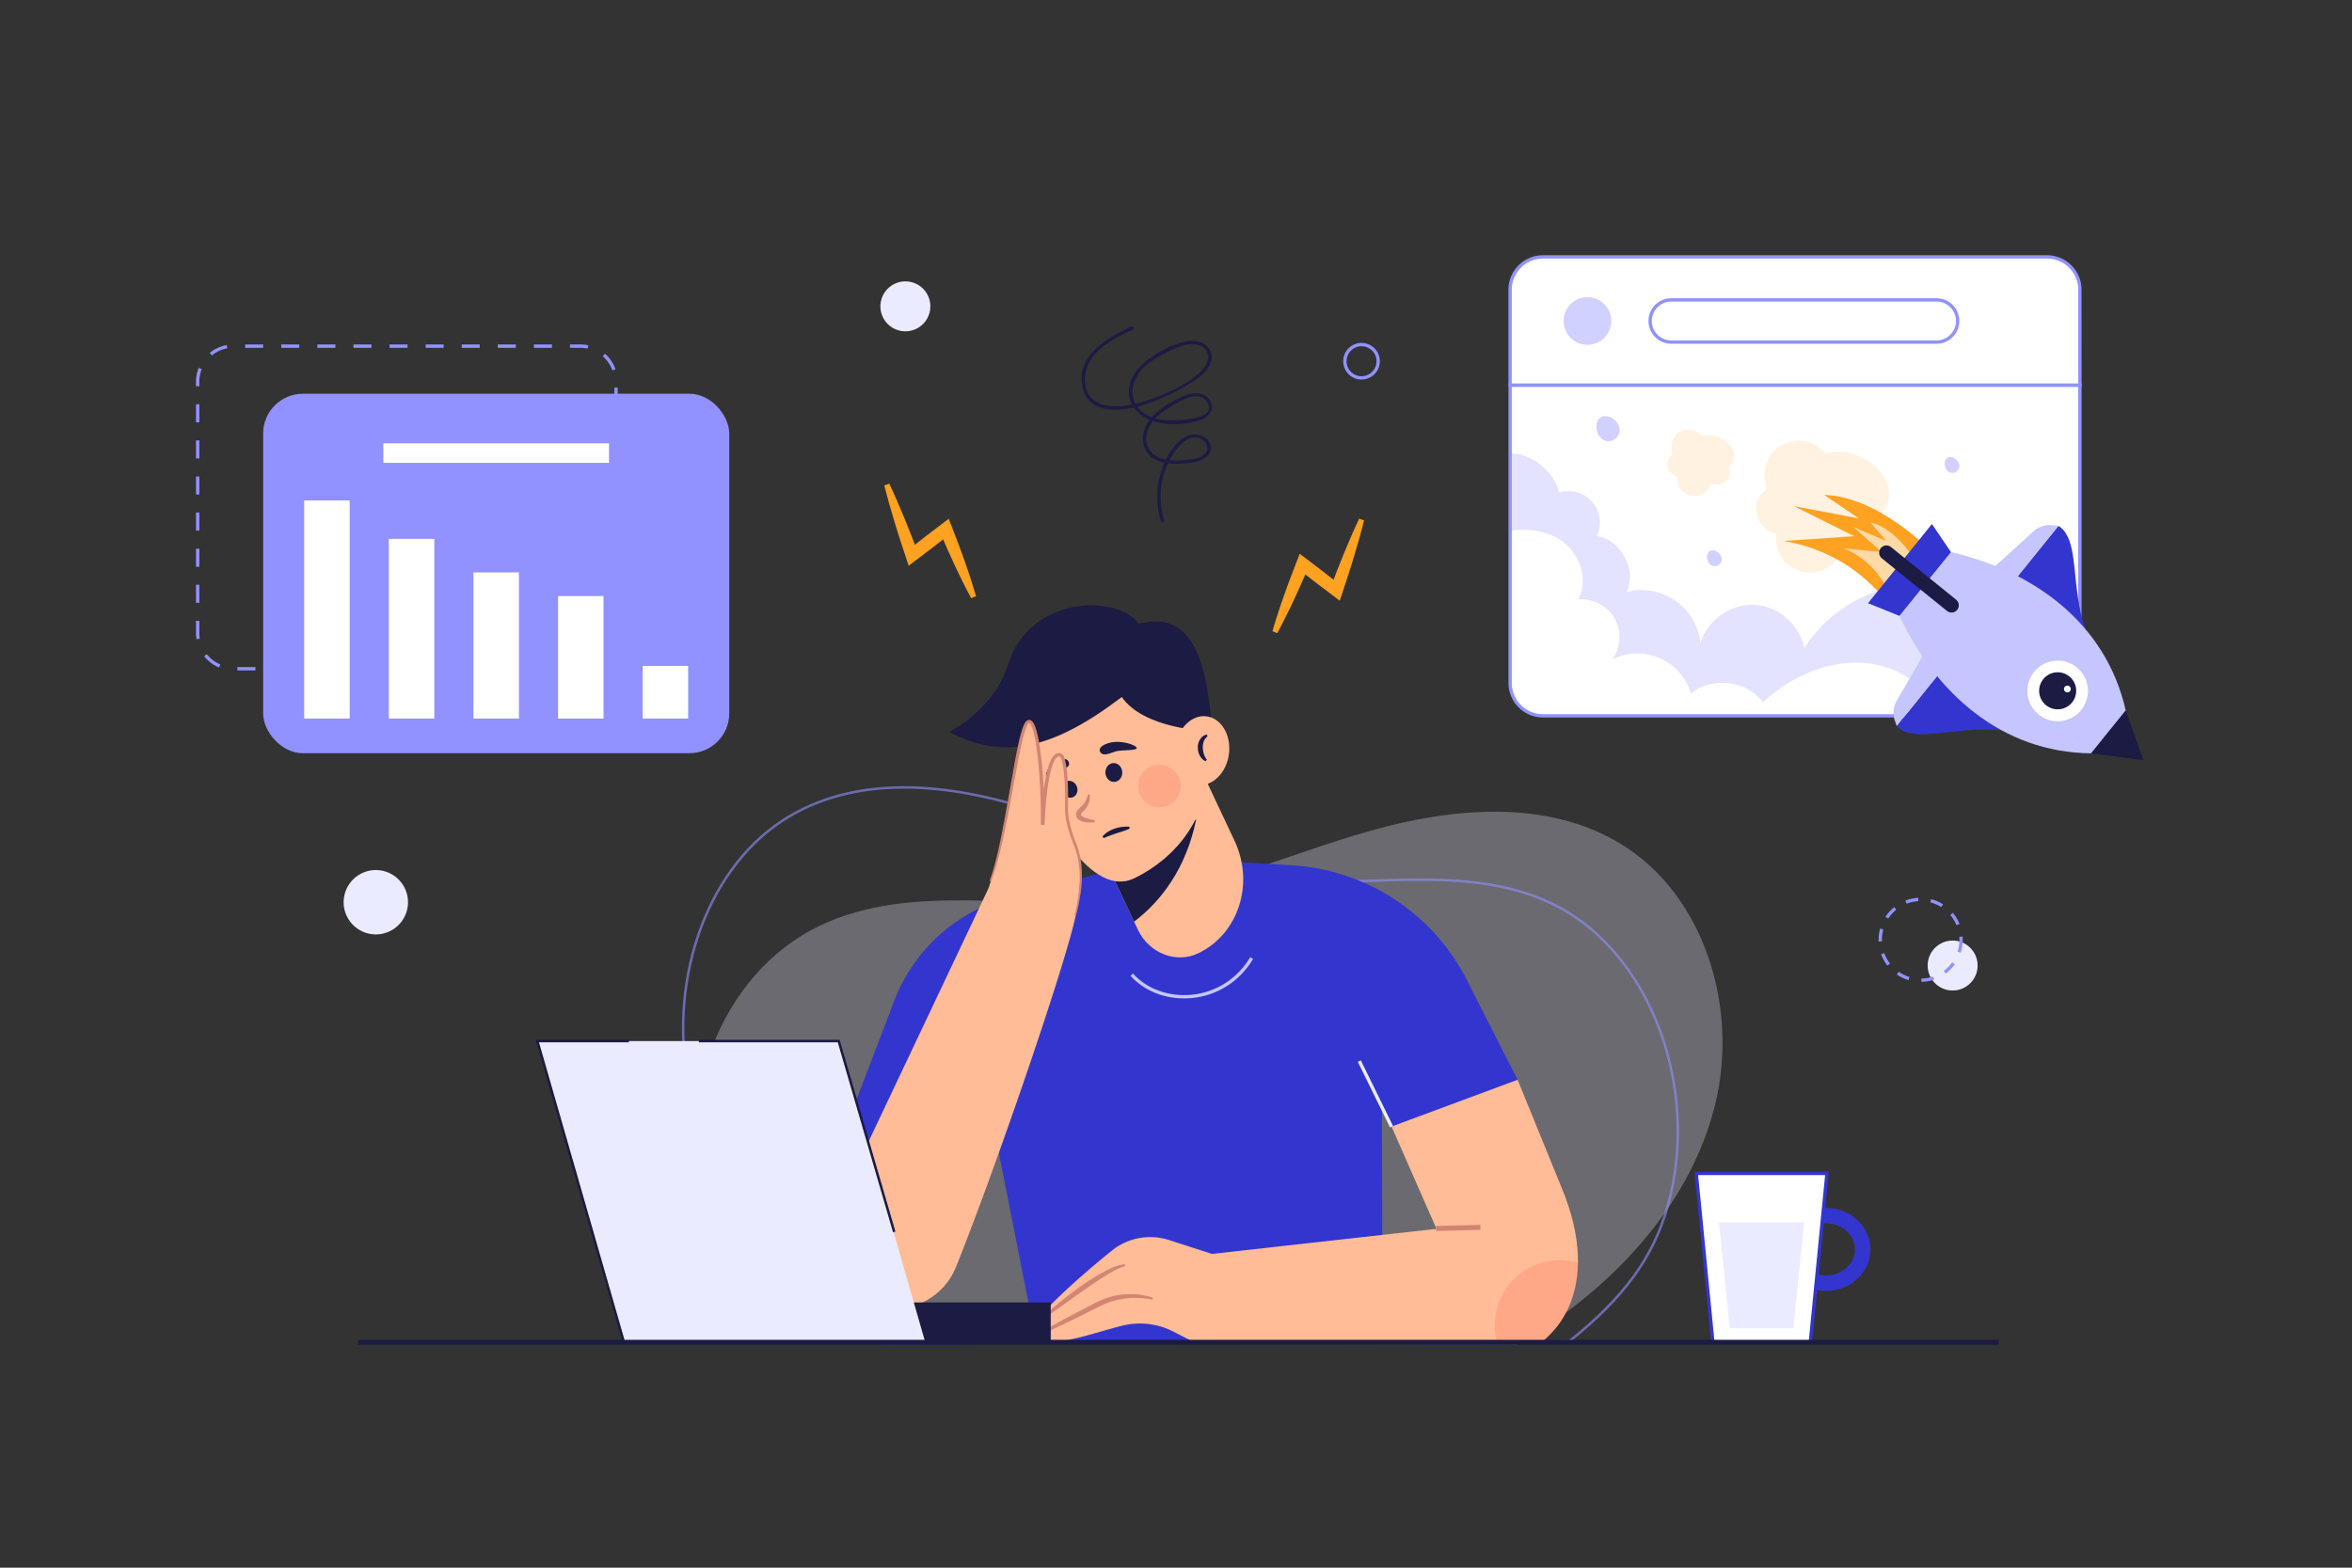<svg xmlns="http://www.w3.org/2000/svg" xmlns:xlink="http://www.w3.org/1999/xlink" viewBox="0 0 3000 2000"><rect x="0" y="0" width="3000" height="2000" fill="#333333" stroke="none"/><defs><style>.cls-1{fill:none;}.cls-2,.cls-6{fill:#ebebff;}.cls-2{opacity:0.3;}.cls-3,.cls-7{fill:#9192ff;}.cls-11,.cls-14,.cls-3{opacity:0.6;}.cls-4{fill:#3335cf;}.cls-14,.cls-5{fill:#fff;}.cls-8{fill:#1b1b43;}.cls-9{fill:#ffa121;}.cls-10{clip-path:url(#clip-path);}.cls-11,.cls-13{fill:#d1d1ff;}.cls-12{fill:#fff2e0;}.cls-15{fill:#c5c5ff;}.cls-16{fill:#ffbc96;}.cls-17{fill:#d28572;}.cls-18{fill:#fe5b52;opacity:0.2;}</style><clipPath id="clip-path"><path class="cls-1" d="M1926.16,871.33a41.89,41.89,0,0,0,41.89,41.89h643A41.88,41.88,0,0,0,2653,871.33v-380H1926.16Z"/></clipPath></defs><g id="BACKGROUND"><rect class="cls-1" width="3000" height="2000"/></g><g id="OBJECTS"><path class="cls-2" d="M1935.14,1715.66q12.77-7.53,25.27-15.55c106.16-68.2,197.25-168.68,227.34-291.22s-13-266.9-120.76-332.48c-93.73-57-213.72-46.34-319.28-16.47s-207.24,77.09-316.36,88.4c-129.23,13.39-267.8-23.33-385.17,32.39-130.27,61.86-189,230.89-146.78,368.78,19.34,63.21,56.3,118.9,104,164.4Z"/><path class="cls-3" d="M1124.35,1715.13l-.4-.25c-8.32-5.29-16.56-10.75-24.48-16.24-115.72-80.07-194-188.18-220.45-304.4C847.91,1257.52,897.39,1111,996.66,1046c77.35-50.73,181.72-56.62,310.2-17.49,33.41,10.18,66.94,22.47,99.36,34.37,66.61,24.43,135.48,49.69,206.35,57.58,43.86,4.87,89.58,3.28,133.79,1.73,81.32-2.84,165.4-5.77,239.35,32,121.54,62.14,185.53,235.39,142.64,386.18-18.51,65.1-56.17,116.6-125.92,172.21l-.44.34h-.55Zm28.79-709c-59.81,0-111.56,14.17-154.74,42.49-98.19,64.39-147.1,209.46-116.28,344.93C908.38,1509,986.22,1616.41,1101.28,1696c7.76,5.37,15.83,10.72,24,15.91l875.61-2.21c68.91-55,106.13-106,124.41-170.24,42.5-149.41-20.77-321-141-382.47-73.2-37.43-156.86-34.5-237.78-31.69-44.33,1.55-90.16,3.15-134.26-1.76-71.25-7.92-140.3-33.25-207.08-57.75-32.39-11.88-65.88-24.16-99.2-34.31Q1222.56,1006.12,1153.14,1006.12Z"/><path class="cls-4" d="M2329,1646.93c-31.3,0-56.77-23.79-56.77-53s25.47-53,56.77-53,56.78,23.79,56.78,53S2360.35,1646.93,2329,1646.93Zm0-86.3c-20.4,0-37,14.92-37,33.27s16.6,33.26,37,33.26,37-14.92,37-33.26S2349.45,1560.63,2329,1560.63Z"/><polygon class="cls-5" points="2309.03 1712.58 2184.79 1712.58 2163.55 1497.02 2330.27 1497.02 2309.03 1712.58"/><path class="cls-4" d="M2311,1714.71h-128.1l-21.65-219.82h171.4Zm-124.25-4.25h120.4l20.82-211.32h-162Z"/><polygon class="cls-6" points="2287.42 1694.67 2206.4 1694.67 2192.55 1559.53 2301.27 1559.53 2287.42 1694.67"/><path class="cls-7" d="M740.18,855.26h-23V851h23a43.24,43.24,0,0,0,15.18-2.73l1.48,4A47.37,47.37,0,0,1,740.18,855.26Zm-46,0h-23V851h23Zm-46,0h-23V851h23Zm-46.05,0H579V851h23Zm-46.06,0H533V851h23Zm-46.05,0h-23V851h23Zm-46.05,0h-23V851h23Zm-46.06,0h-23V851h23Zm-46.05,0h-23V851h23Zm-46.05,0h-23V851h23Zm-46.41-3.67a48,48,0,0,1-19-14.4l3.33-2.64a43.65,43.65,0,0,0,17.31,13.12Zm497.08-13-3.22-2.76a43.47,43.47,0,0,0,9.56-19.49l4.16.85A47.6,47.6,0,0,1,776.38,838.6ZM250.64,815.4a47.48,47.48,0,0,1-.64-7.81V792.06h4.25v15.53a43.56,43.56,0,0,0,.58,7.12Zm537.21-21.59H783.6v-23h4.25ZM254.25,769H250V746h4.25Zm533.6-21.27H783.6v-23h4.25ZM254.25,723H250V700h4.25Zm533.6-21.27H783.6v-23h4.25Zm-533.6-24.78H250v-23h4.25Zm533.6-21.28H783.6v-23h4.25Zm-533.6-24.77H250v-23h4.25Zm533.6-21.28H783.6v-23h4.25Zm-533.6-24.78H250v-23h4.25Zm533.6-21.27H783.6v-23h4.25Zm-533.6-24.78H250v-23h4.25Zm533.6-21.28H783.6v-23h4.25Zm-533.6-24.78H250v-5.64a47.31,47.31,0,0,1,3.42-17.75l3.94,1.58a43.27,43.27,0,0,0-3.11,16.17Zm526.83-20.25a43.56,43.56,0,0,0-12.19-18l2.81-3.19A48,48,0,0,1,785.08,471Zm-510.84-19-2.69-3.29a47.66,47.66,0,0,1,21.66-10l.75,4.18A43.29,43.29,0,0,0,270.24,453.41Zm479.29-8.75a43.61,43.61,0,0,0-9.35-1H727V439.4h13.14a47.56,47.56,0,0,1,10.26,1.11Zm-45.51-1H681V439.4h23Zm-46.06,0h-23V439.4h23Zm-46.05,0h-23V439.4h23Zm-46,0h-23V439.4h23Zm-46.06,0h-23V439.4h23Zm-46,0h-23V439.4h23Zm-46.05,0h-23V439.4h23Zm-46.06,0h-23V439.4h23Zm-46.05,0h-23V439.4h23Z"/><rect class="cls-7" x="335.65" y="502.33" width="594.49" height="458.57" rx="50.74"/><rect class="cls-5" x="388.02" y="638.47" width="58.02" height="278.24"/><rect class="cls-5" x="495.95" y="687.43" width="58.02" height="229.27"/><rect class="cls-5" x="603.88" y="730.26" width="58.02" height="186.45"/><rect class="cls-5" x="711.81" y="760.46" width="58.02" height="156.24"/><rect class="cls-5" x="819.74" y="849.55" width="58.02" height="67.15"/><rect class="cls-5" x="488.97" y="565.55" width="287.83" height="24.95"/><path class="cls-8" d="M1442.84,416.75c-30,13.9-70,36.26-62.37,76,7.46,39,54.51,32,82,22.64a266.32,266.32,0,0,0,58.1-27.79c11.75-7.53,28.28-20.55,24.27-36.69-3.45-13.86-19.53-17.91-31.89-15.37-17.93,3.68-38.4,14.6-52.44,26.11-12.75,10.45-22.68,26.72-20.18,43.78,2.28,15.6,15.16,26.72,29.49,31.61,17.85,6.1,42.07,4.85,60-.6,10.91-3.31,21-13.19,13.86-25-8.45-14-26-10.6-38.15-4.44-16.42,8.31-35.85,19.17-44,36.59-6.17,13.23-5.19,29.64,6.8,39.22,11.75,9.39,28.7,9.42,42.93,8.34,11.78-.9,31-3.36,32.89-18.22s-16.54-21.79-28.25-17.37c-18.13,6.85-29.49,29.21-35,46.53a105.1,105.1,0,0,0-.07,62.8c.81,2.6,4.91,1.49,4.1-1.13-8.21-26.62-5.36-55.87,8.69-80,6.73-11.59,20-29.91,35.84-24.78,8.46,2.74,14.46,12.75,7,20.29-5.27,5.3-14.15,6.59-21.23,7.35-10.27,1.09-21.3,1.53-31.4-1.06-17.41-4.48-26.07-20.23-19.59-37.42,5.29-14,18.24-22.82,30.57-30.18,11.72-7,35.09-21.63,45.19-4.32,11.3,19.38-25.47,21.44-35.57,22.2-14.83,1.12-30.53.59-43.51-7.58-13.73-8.64-19.87-23.57-14.88-39.22s18.09-26.23,32-33.94c10.89-6,23.66-13,36-15.41,8.66-1.67,19.6-.3,24.76,7.92,6.18,9.84-1.19,20.59-8.32,27.3-20,18.81-50.14,30.69-75.94,38.63-26.88,8.27-71,10-70.59-29.5.33-34.22,34.17-51.13,61-63.56,2.48-1.15.32-4.81-2.14-3.67Z"/><path class="cls-9" d="M1134.31,617.06c6.88,14.48,13.14,29.17,19.24,43.93l8.91,22.21,8.55,22.35-12.76-3.76,21.42-16.8c7.15-5.59,14.44-11,21.66-16.49l8.72-6.65,4,10.09c2.9,7.26,5.59,14.61,8.4,21.91s5.36,14.7,8,22c2.53,7.42,5.17,14.79,7.55,22.26s4.77,15,6.92,22.51l-6.15,2.52q-5.64-10.37-10.84-20.91c-3.54-7-6.82-14.11-10.21-21.17-3.23-7.13-6.58-14.2-9.72-21.37s-6.34-14.3-9.36-21.51l12.75,3.43c-7.16,5.57-14.24,11.25-21.46,16.74l-21.72,16.41-9.22,7-3.53-10.72-7.5-22.72-7.13-22.85c-4.6-15.29-9-30.63-12.85-46.2Z"/><path class="cls-9" d="M1739.89,663.89c-3.81,15.57-8.24,30.91-12.85,46.2l-7.12,22.85-7.5,22.72-3.54,10.72-9.21-7L1678,743c-7.22-5.49-14.3-11.17-21.46-16.74l12.75-3.43c-3,7.21-6.25,14.34-9.36,21.51s-6.49,14.25-9.72,21.37c-3.39,7.06-6.67,14.17-10.22,21.17s-7.07,14-10.84,20.91l-6.14-2.52q3.22-11.34,6.92-22.51c2.38-7.47,5-14.84,7.55-22.26s5.26-14.74,8-22,5.5-14.65,8.4-21.91l4-10.09,8.72,6.65c7.22,5.5,14.51,10.9,21.66,16.49l21.42,16.8-12.76,3.76,8.55-22.35,8.91-22.21c6.09-14.76,12.36-29.45,19.24-43.93Z"/><g class="cls-10"><path class="cls-5" d="M1926.16,871.33a41.89,41.89,0,0,0,41.89,41.89h643A41.88,41.88,0,0,0,2653,871.33v-380H1926.16Z"/><path class="cls-11" d="M1857,637.64c3.43-30.92,31-57.39,62-59.57s62,20.16,69.75,50.3a40.11,40.11,0,0,1,48.12,55.48c30.9,4.88,51.26,43.17,38,71.51a75,75,0,0,1,93.93,65.51c8.37-29.16,38.16-50.64,68.47-49.38s58.2,25.15,64.12,54.9c92.12-140.09,334-99.55,402.9,55.84l-100,254-593.18,13.51-267.54-304Z"/><path class="cls-5" d="M1845.84,716.28c21.71-16.21,45.2-31,71.53-37.39s56.05-3.36,77.38,13.35,31.25,48.66,18.34,72.48c18.36-1.64,37.26,8.25,46.37,24.27s8,37.32-2.84,52.26a71.21,71.21,0,0,1,100.23,43.68c26.51-22.24,71.5-16.78,91.92,11.16,44-41.9,111.32-65,167.16-41,32.38,13.93,57.15,41.84,73.92,72.85s26.4,65.29,35.89,99.24L2022,1072.75l-210.79-67.56Z"/><path class="cls-12" d="M2371.25,581.7c-15-6.24-30.44-7-43.21-3.25a43.58,43.58,0,0,0-73.9,44.84,32,32,0,0,0,11.49,57.88,43.12,43.12,0,0,0-.43,5.83,43.58,43.58,0,0,0,86,10,32,32,0,0,0,45.32-39.55,34.9,34.9,0,0,0,10.36-13.71C2416.15,621.55,2400.19,593.75,2371.25,581.7Z"/><path class="cls-12" d="M2192.77,558a33.08,33.08,0,0,0-21.76-1.63A21.94,21.94,0,0,0,2133.8,579a16.12,16.12,0,0,0,5.78,29.14,21.94,21.94,0,0,0,43.09,8,16.09,16.09,0,0,0,22.82-19.91,17.65,17.65,0,0,0,5.22-6.91C2215.37,578.11,2207.34,564.11,2192.77,558Z"/><path class="cls-13" d="M2065.45,545a13.4,13.4,0,0,1-2.78,12.48c-7.8,9.66-21.61,5.36-25.08-5.54-1.36-4.25-2-8.92-.58-13.15C2042,523.8,2062,532.54,2065.45,545Z"/><path class="cls-13" d="M2195.84,711a8.55,8.55,0,0,1-1.76,7.93c-5,6.13-13.73,3.4-15.93-3.52a13.61,13.61,0,0,1-.37-8.36C2181,697.51,2193.63,703.06,2195.84,711Z"/><path class="cls-13" d="M2499,592.05a8.53,8.53,0,0,1-1.77,7.93c-5,6.13-13.72,3.4-15.93-3.53a13.57,13.57,0,0,1-.36-8.35C2484.15,578.59,2496.82,584.13,2499,592.05Z"/></g><path class="cls-7" d="M2611.06,915.34h-643a44.06,44.06,0,0,1-44-44V489.17h731V871.33A44.06,44.06,0,0,1,2611.06,915.34ZM1928.29,493.41V871.33a39.81,39.81,0,0,0,39.76,39.77h643a39.81,39.81,0,0,0,39.77-39.77V493.41Z"/><path class="cls-5" d="M2611.06,327.73h-643a41.9,41.9,0,0,0-41.89,41.89V491.29H2653V369.62A41.89,41.89,0,0,0,2611.06,327.73Z"/><path class="cls-7" d="M2655.08,493.41H1924V369.62a44.06,44.06,0,0,1,44-44h643a44.06,44.06,0,0,1,44,44Zm-726.79-4.24h722.54V369.62a39.81,39.81,0,0,0-39.77-39.76h-643a39.8,39.8,0,0,0-39.76,39.76Z"/><circle class="cls-13" cx="2024.8" cy="409.51" r="30.44"/><path class="cls-5" d="M2470.09,436.41h-338.4a26.9,26.9,0,0,1-26.9-26.9h0a26.9,26.9,0,0,1,26.9-26.9h338.4a26.9,26.9,0,0,1,26.9,26.9h0A26.9,26.9,0,0,1,2470.09,436.41Z"/><path class="cls-7" d="M2470.09,438.54H2131.7a29,29,0,1,1,0-58.05h338.39a29,29,0,0,1,0,58.05ZM2131.7,384.73a24.78,24.78,0,1,0,0,49.56h338.39a24.78,24.78,0,0,0,0-49.56Z"/><path class="cls-9" d="M2448.85,690.07s-61-57.41-122-58.61l44.26,29.91-82.54-15.55,76.56,38.27-89.71,6c48.06,8.52,90.53,30.6,125.59,70.58Z"/><path class="cls-14" d="M2443.59,716s-25.66-42.93-57.83-49.48l20,23.54-41.92-17.87,36.12,32-48.2-4.61c24.47,10.06,44.41,28.36,58.35,57.55Z"/><path class="cls-4" d="M2669.26,822.87c-32.62-57.09-12.3-132.64-43.69-152L2563.26,748Z"/><path class="cls-15" d="M2625.57,670.85l-8.06-.86a30.18,30.18,0,0,0-23.55,7.68l-52.68,47.89,22,22.45Z"/><path class="cls-4" d="M2577.05,937.06c-62.67-19.87-132.26,15.89-157.81-10.71l62.31-77.15Z"/><path class="cls-15" d="M2419.24,926.35l-2.54-7.7a30.23,30.23,0,0,1,2.55-24.64L2455,832.43l26.58,16.77Z"/><polygon class="cls-8" points="2734 969.86 2711.33 906.25 2667.04 961.1 2734 969.86"/><path class="cls-15" d="M2422.78,785.73c45.72,97.77,129.9,174.19,244.28,175.34l44.27-54.82c-25.2-111.57-117.63-177.78-222.84-201.89Z"/><polygon class="cls-4" points="2488.49 704.36 2464.2 668.55 2382.64 769.55 2422.78 785.73 2488.49 704.36"/><path class="cls-8" d="M2399,699.31h0a9.21,9.21,0,0,1,13-1.38L2495,765a9.23,9.23,0,0,1,1.39,13h0a9.21,9.21,0,0,1-13,1.38l-83.09-67.1A9.23,9.23,0,0,1,2399,699.31Z"/><circle class="cls-5" cx="2624.55" cy="881.45" r="38.67" transform="translate(1672.91 3481.38) rotate(-88.46)"/><circle class="cls-8" cx="2624.55" cy="881.45" r="23.63" transform="translate(-78.56 282.79) rotate(-6.08)"/><path class="cls-5" d="M2634.23,882.35a4.32,4.32,0,1,1,6.08-.64A4.32,4.32,0,0,1,2634.23,882.35Z"/><path class="cls-4" d="M1628,1102.7l-147.6-9-192.59,50.88A216.92,216.92,0,0,0,1140.55,1277l-120.33,315.13,236.46-209.53,65.13,329.9,441.76-1.42-1.42-458Z"/><path class="cls-15" d="M1510.25,1273.71c-26.75,0-51.73-10.41-68.25-28.82l3.16-2.84c17.68,19.7,45.63,29.81,74.73,27,31.19-3,58.44-20.47,74.78-47.86l3.65,2.18c-17,28.56-45.47,46.75-78,49.91C1516.93,1273.55,1513.57,1273.71,1510.25,1273.71Z"/><path class="cls-16" d="M1528.62,1216.07c-28.29,13.68-63,.17-77.27-30.07l-4.8-10.24-48.68-103.43L1368.1,1009,1512,939.46l62.65,133.12C1600.36,1127.34,1579.84,1191.31,1528.62,1216.07Z"/><path class="cls-8" d="M1525.69,1045.61c-12.66,61.68-44.31,103.94-79.14,130.15l-48.68-103.43Z"/><path class="cls-16" d="M1542.56,968.43c0,74.49-42,125.54-95.26,151.86-54.82,27.09-112.06-77-139.4-146.55-28.38-72.21,49.74-126.36,115.15-126.36S1542.56,894,1542.56,968.43Z"/><path class="cls-8" d="M1545.52,926c-6.37-76.46-21.91-148.74-92.74-130.26-26.9-37.52-139.46-36.82-167.07,52.38-17.81,57.55-75,85.66-75,85.66,68.67,36.11,132,22.59,220.17-44.6C1458.45,929.5,1537,932.33,1537,932.33Z"/><ellipse class="cls-16" cx="1533.33" cy="957.55" rx="44.07" ry="34.45" transform="translate(388.48 2356.59) rotate(-82.69)"/><path class="cls-8" d="M1540.2,939.31c-4.57,3.77-6.08,8.88-6,14.34a30,30,0,0,0,1.25,8.07,19.93,19.93,0,0,0,3.83,7.24l-1.26,2.15c-3.5-1.15-6.11-4.09-7.72-7.21a22.16,22.16,0,0,1-2.44-10.23,19.6,19.6,0,0,1,2.8-10.34,13.6,13.6,0,0,1,8.53-6.29Z"/><ellipse class="cls-8" cx="1420.78" cy="985.41" rx="10.74" ry="12.04" transform="translate(-62.09 96.18) rotate(-3.79)"/><ellipse class="cls-8" cx="1364.43" cy="1006.96" rx="9.74" ry="10.92" transform="translate(-271.4 560.08) rotate(-21.15)"/><path class="cls-8" d="M1449.9,954.34c.22,3.37-17.67,2.29-25.35,3.91-6.57,1.38-16.56,7.78-21.06,1.4-4.07-5.76,6.14-12.29,18.79-13.13S1449.67,951,1449.9,954.34Z"/><path class="cls-8" d="M1334.61,991.36c2,2.76,11.14-6.73,16.39-9.17,4.48-2.08,14-1.87,12.44-9.07-1.41-6.49-11.15-6.7-18.63-1.25S1332.6,988.6,1334.61,991.36Z"/><path class="cls-8" d="M1406.22,1067.16c4.1-4.93,9.94-8.12,15.87-10.12a47.42,47.42,0,0,1,18.35-2.36l.46,2.44c-5.64,2.68-11.35,4.17-16.85,6s-10.76,3.76-16.33,6.08Z"/><path class="cls-17" d="M1390.12,1013.81a26.06,26.06,0,0,1-2.76,14,24.83,24.83,0,0,1-4.48,6c-1.65,1.69-3.33,3.1-3.72,4.11a3.44,3.44,0,0,0-.24,1.68c0,.46.1.49.07.56s.19.27.31.47a12.66,12.66,0,0,0,4.53,2.49,123.72,123.72,0,0,0,12.54,3.32l-.06,2.49a39.76,39.76,0,0,1-14-.44,16.1,16.1,0,0,1-7.38-3.47,8.68,8.68,0,0,1-1.61-2.26,7.58,7.58,0,0,1-.66-2.69,8.92,8.92,0,0,1,.8-4.87c1.65-3,3.72-4.38,5.24-5.81a25.47,25.47,0,0,0,4-4.37c2.3-3.19,3.74-7.21,4.93-11.48Z"/><circle class="cls-18" cx="1478.85" cy="1002.76" r="27.17" transform="translate(458.06 2469.23) rotate(-89.3)"/><path class="cls-4" d="M1874.08,1256.59a268.46,268.46,0,0,0-226.15-152.66L1628,1102.7l146.93,334.58,160.83-59.7Z"/><path class="cls-16" d="M1360.75,1038.53c-1.59-24.43,2.66-81.77-12.21-75.4s-18.59,89.19-18.59,89.19-2.12-138-18-131.67-15.93,106.19-51,212.38l-196.81,415.64c-23.67,50,6.15,108.91,60.46,119.42h0a84.71,84.71,0,0,0,94.69-51.56c51-126.66,144.6-400,153.69-453.23,7.44-43.54,5.52-62.37,2.64-73.56C1370.86,1071.24,1362,1057.58,1360.75,1038.53Z"/><path class="cls-17" d="M1262.17,1123.84c6-16.37,10-33.49,13.62-50.59s6.65-34.38,9.77-51.63l9.23-51.8c1.63-8.63,3.31-17.26,5.33-25.85,1-4.3,2.11-8.58,3.47-12.85a60.51,60.51,0,0,1,2.42-6.37,21.91,21.91,0,0,1,1.76-3.18,6.75,6.75,0,0,1,3.66-2.92l-.16,0a10.93,10.93,0,0,1,1.9-.2,8.53,8.53,0,0,1,1.74.54,7.52,7.52,0,0,1,2.22,1.89,16.86,16.86,0,0,1,2.44,4.14,54.89,54.89,0,0,1,2.83,8.36,171.56,171.56,0,0,1,3.44,16.87c1.77,11.27,3,22.59,3.93,33.92,1.84,22.67,2.82,45.38,2.6,68.14l-4.83-.1c.53-12.85,1.49-25.61,3-38.37s3.33-25.51,7.34-38a45.78,45.78,0,0,1,4.15-9.18,15.64,15.64,0,0,1,3.68-4.14,8.1,8.1,0,0,1,6.1-1.61,15.16,15.16,0,0,1,1.49.47,4,4,0,0,1,1.56.78,8.54,8.54,0,0,1,.84.74,4.08,4.08,0,0,1,.46.68,8.14,8.14,0,0,1,.75,1.32,29.85,29.85,0,0,1,1.65,4.91,91.48,91.48,0,0,1,1.78,9.64,280.88,280.88,0,0,1,2,38.52c0,6.47-.45,12.75.11,19a105.24,105.24,0,0,0,3.25,18.51,188.79,188.79,0,0,0,5.93,18,113.66,113.66,0,0,1,5.89,18.45,127.46,127.46,0,0,1,1.86,38.56,223.1,223.1,0,0,1-7,37.81l-1.84-.48a222.92,222.92,0,0,0,6.27-37.54,125.18,125.18,0,0,0-2.5-37.62,117.28,117.28,0,0,0-5.91-17.94,189.35,189.35,0,0,1-6.15-18.32,109.48,109.48,0,0,1-3.49-19.14c-.62-6.51-.24-13-.25-19.31a276.92,276.92,0,0,0-2.19-37.92,84.89,84.89,0,0,0-1.75-9.17,26.22,26.22,0,0,0-1.4-4.15,6.25,6.25,0,0,0-.43-.75c-.16-.34-.27-.36-.27-.36s-.34-.16-.56-.25-.52-.2-.78-.27c-1.88-.3-3.92,1.36-5.44,3.88a42.39,42.39,0,0,0-3.65,8.27c-3.73,11.87-5.46,24.56-6.9,37.14s-2.24,25.35-2.68,38l-4.83-.11c.21-22.56-.53-45.19-2.26-67.71-.87-11.26-2-22.5-3.7-33.63a163.25,163.25,0,0,0-3.25-16.45,52.37,52.37,0,0,0-2.55-7.74,13.14,13.14,0,0,0-1.82-3.18,3.65,3.65,0,0,0-.93-.88c-.11,0-.19-.07-.28-.11s-.12.06-.22,0l-.15,0a3.71,3.71,0,0,0-1.26,1.26,17.22,17.22,0,0,0-1.42,2.56,53.82,53.82,0,0,0-2.27,5.9c-1.33,4.08-2.43,8.29-3.46,12.52-2,8.47-3.77,17.05-5.44,25.64l-9.53,51.72c-3.14,17.26-6.58,34.48-10.47,51.6s-8.21,34.21-14.59,50.68Z"/><path class="cls-16" d="M2012.68,1611.06c-.73,48.93-22,83.13-48.77,102.84l-54.24-.85-13.42-.21h-.3l-63.76-145.15-.12-.34-57.13-130.06,160.81-59.72,60,147.31C2008.09,1557.46,2013.06,1586.17,2012.68,1611.06Z"/><path class="cls-16" d="M1968.16,1552.49,1546,1599.72,1491.07,1582a77.82,77.82,0,0,0-72.51,13.22c-47.9,38.26-125.78,108.78-105.6,114.45,34,9.56,78.37-8.32,118.21-18.33a93.6,93.6,0,0,1,65.45,7.43l27.62,14.15,420.56-.06Z"/><path class="cls-17" d="M1323,1702.17c11.39-6.66,23-13,34.56-19.24s23.35-12.23,35-18.36a135.86,135.86,0,0,1,18.33-8.35,93.19,93.19,0,0,1,19.81-4.56,101.54,101.54,0,0,1,20.25-.23,91.49,91.49,0,0,1,19.65,4.21l-.65,2.41a106.62,106.62,0,0,0-19.28-2.17,96.19,96.19,0,0,0-19.19,1.29,99.6,99.6,0,0,0-18.49,4.91c-6,2.11-11.6,5.12-17.56,8.11-11.82,5.84-23.53,11.88-35.44,17.54s-23.78,11.35-35.87,16.66Z"/><path class="cls-17" d="M1329.16,1681.08c7.67-7.26,15.69-14.08,23.87-20.71s16.57-13,25.17-19.14a297,297,0,0,1,26.74-17.08c9.35-4.91,18.87-10.27,30-11.31l.21,2.48a56.27,56.27,0,0,0-14,5.76c-4.59,2.3-9,5.1-13.38,7.85-8.78,5.55-17.35,11.53-25.92,17.48s-17,12.18-25.56,18.23-17,12.32-25.55,18.36Z"/><rect class="cls-17" x="1831.52" y="1563.46" width="56.65" height="6.37" transform="translate(-37.89 46.11) rotate(-1.41)"/><rect class="cls-6" x="1752.26" y="1348.78" width="4.25" height="93.28" transform="translate(-435.45 916.14) rotate(-26.15)"/><path class="cls-18" d="M2012.68,1611.06c-.73,48.93-22,83.13-48.77,102.84l-54.24-.85a.41.41,0,0,1,0-.21,82.78,82.78,0,0,1,79.77-105.13A81.19,81.19,0,0,1,2012.68,1611.06Z"/><rect class="cls-8" x="1098.11" y="1661.61" width="242.11" height="50.97"/><polygon class="cls-6" points="1180.23 1712.58 795.82 1712.58 685.38 1328.17 1069.79 1328.17 1180.23 1712.58"/><polygon class="cls-8" points="794.28 1713.02 683.26 1326.58 802.19 1326.58 802.19 1329.77 687.49 1329.77 797.35 1712.14 794.28 1713.02"/><polygon class="cls-8" points="1139.05 1572.05 1068.59 1329.77 891.39 1329.77 891.39 1326.58 1070.98 1326.58 1142.11 1571.16 1139.05 1572.05"/><circle class="cls-6" cx="1154.74" cy="390.76" r="31.86" transform="translate(450.97 1386.17) rotate(-73.43)"/><circle class="cls-6" cx="479.37" cy="1151.09" r="41.06" transform="translate(-751.06 1353.17) rotate(-76.72)"/><circle class="cls-6" cx="2490.62" cy="1231.79" r="31.86"/><path class="cls-7" d="M2450.83,1252.65l-.08-4.25a49.36,49.36,0,0,0,15-2.64l1.38,4A53.8,53.8,0,0,1,2450.83,1252.65Zm-16.42-2.22a53.56,53.56,0,0,1-15-7.16l2.41-3.5a49.35,49.35,0,0,0,13.77,6.59Zm47.41-8.39-2.54-3.4a49.78,49.78,0,0,0,10.69-10.9l3.45,2.47A53.57,53.57,0,0,1,2481.82,1242Zm-74.43-10.15a53.62,53.62,0,0,1-8-14.5l4-1.46a49.49,49.49,0,0,0,7.39,13.36Zm93.48-16.49-4-1.3a49.3,49.3,0,0,0,2.35-15.08c0-1.31-.05-2.61-.15-3.88l4.23-.34c.11,1.4.17,2.81.17,4.22A53.65,53.65,0,0,1,2500.87,1215.4Zm-104.69-14.27c0-.69,0-1.4,0-2.1a53.73,53.73,0,0,1,1.95-14.37l4.09,1.13a49.38,49.38,0,0,0-1.79,13.23c0,.64,0,1.29,0,1.94Zm99.31-20.85a49.46,49.46,0,0,0-7.9-13l3.25-2.73a53.34,53.34,0,0,1,8.58,14.17Zm-87-8.38-3.54-2.33a53.76,53.76,0,0,1,11.13-12.28l2.67,3.3A49.53,49.53,0,0,0,2408.48,1171.9Zm67.59-14.7a48.81,48.81,0,0,0-14-6l1.05-4.11a53.05,53.05,0,0,1,15.23,6.56Zm-44.12-4.26-1.54-4a53.44,53.44,0,0,1,16.21-3.52l.24,4.25A48.7,48.7,0,0,0,2432,1152.94Z"/><path class="cls-7" d="M1736.66,484.21A23.36,23.36,0,1,1,1760,460.85,23.39,23.39,0,0,1,1736.66,484.21Zm0-42.48a19.12,19.12,0,1,0,19.12,19.12A19.14,19.14,0,0,0,1736.66,441.73Z"/><rect class="cls-8" x="456.71" y="1709.29" width="2092.66" height="6.38"/></g></svg>